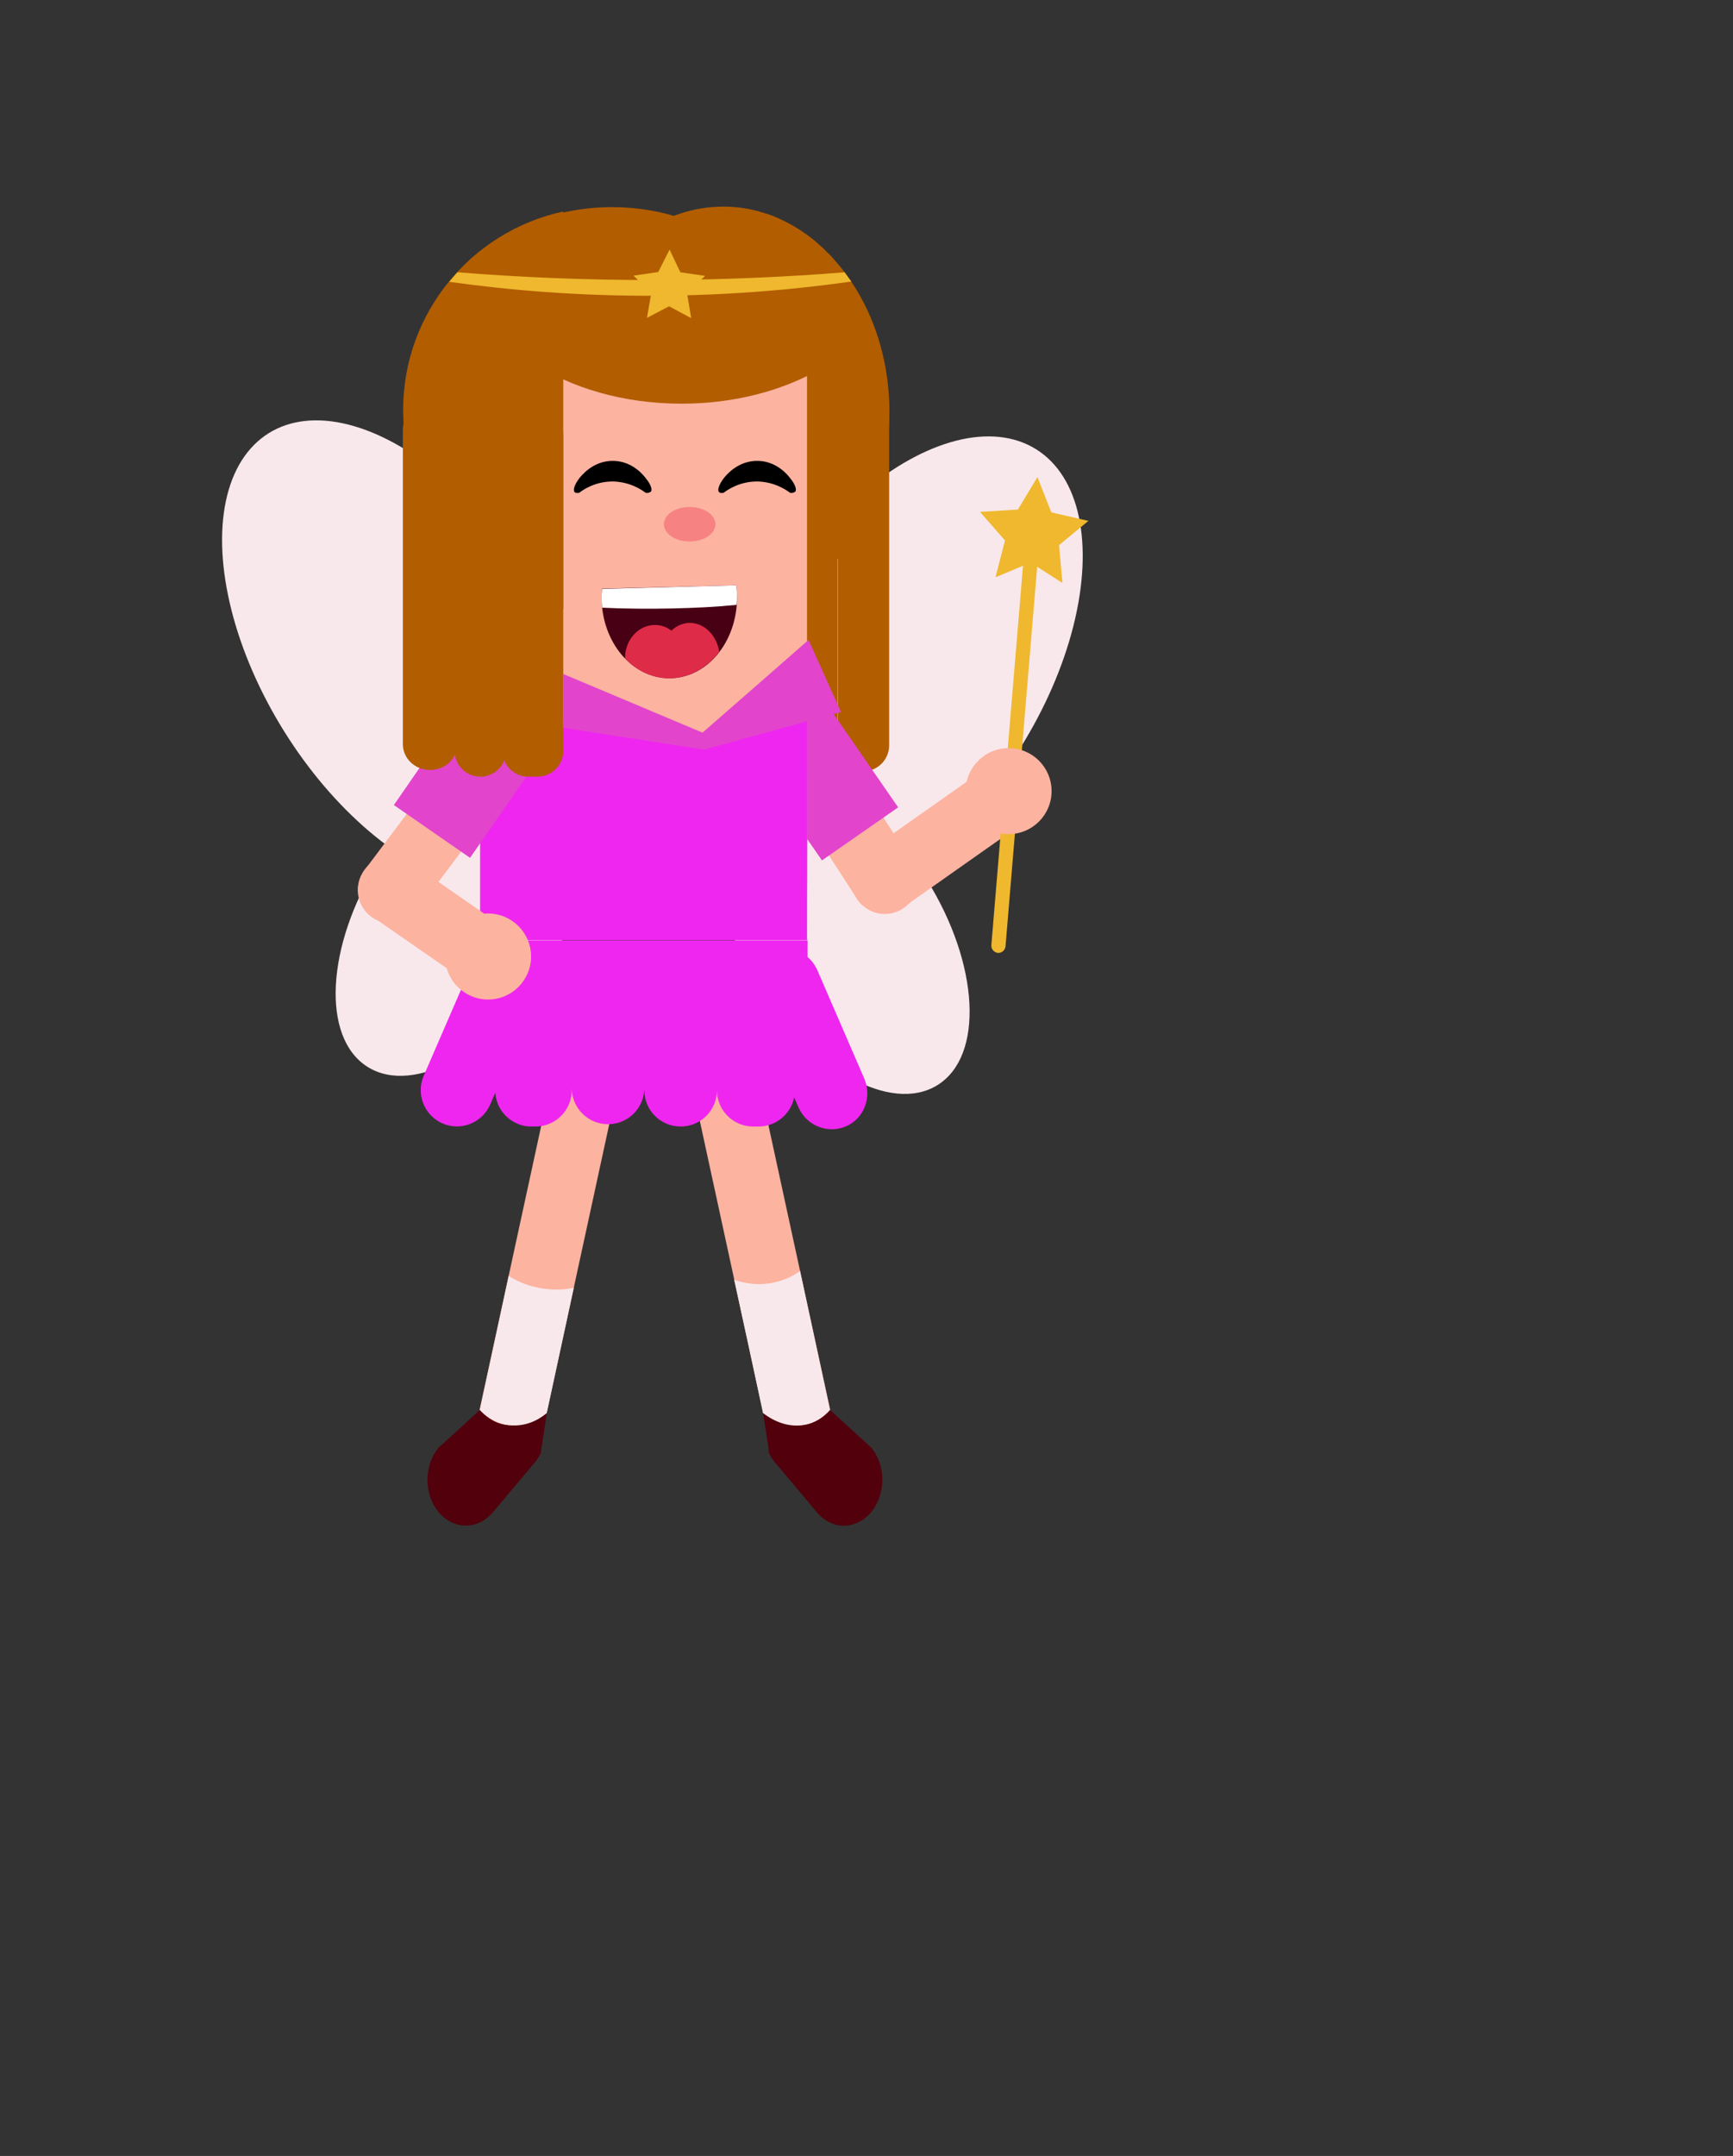 <?xml version="1.0" encoding="utf-8"?>
<!-- Generator: Adobe Illustrator 24.1.2, SVG Export Plug-In . SVG Version: 6.00 Build 0)  -->
<svg version="1.1" id="Слой_1" xmlns="http://www.w3.org/2000/svg" xmlns:xlink="http://www.w3.org/1999/xlink" x="0px" y="0px"
	 viewBox="0 0 673.2 836.9" style="enable-background:new 0 0 673.2 836.9;" xml:space="preserve">
<rect x="0" y="0" width="673.2" height="836.9" fill="#333333" stroke="none"/>
<style type="text/css">
	.st0{fill:#F9E8EB;}
	.st1{fill:#FCB3A0;}
	.st2{fill:#51000C;}
	.st3{fill:#B25D00;}
	.st4{fill:#E244CC;}
	.st5{fill:#EF26EF;}
	.st6{fill:#F78282;}
	.st7{fill:#470014;}
	.st8{opacity:0.82;fill:#FF3552;enable-background:new    ;}
	.st9{fill:#FFFFFF;}
	.st10{fill:#42210B;}
	.st11{fill:#754C24;}
	.st12{fill:#EFB82E;}
</style>
<ellipse transform="matrix(0.529 -0.849 0.849 0.529 -56.795 418.714)" class="st0" cx="348.9" cy="260.5" rx="101.2" ry="56.1"/>
<ellipse transform="matrix(0.849 -0.529 0.529 0.849 -141.862 227.947)" class="st0" cx="327.2" cy="361.8" rx="38.6" ry="69.7"/>
<ellipse transform="matrix(0.849 -0.529 0.529 0.849 -110.447 122.044)" class="st0" cx="157.9" cy="253.9" rx="56.1" ry="101.2"/>
<ellipse transform="matrix(0.529 -0.849 0.849 0.529 -216.769 319.637)" class="st0" cx="179.6" cy="355.1" rx="69.7" ry="38.6"/>
<path class="st1" d="M312.9,563.5L312.9,563.5c7-1.5,11.4-8.4,9.8-15.3l-35.2-162.1c-1.5-7-8.4-11.4-15.3-9.8l0,0
	c-7,1.5-11.4,8.4-9.8,15.3l35.2,162.1C299.1,560.6,305.9,565,312.9,563.5z"/>
<path class="st2" d="M298.8,564.3c0.6,1.1,1.3,2.2,2.1,3.2l16.4,19.5c5.8,7,15.2,7,21.1,0c5.8-7,5.8-18.2,0-25.1
	c-5.4-4.9-10.7-9.8-16-14.6c-1.3,1.5-4.9,5.1-10.2,5.8c-3.1,0.4-5.8-0.5-8.5-1.3c-3.1-1-5.6-2.2-7.3-3.3
	C297.3,553.8,298.1,559,298.8,564.3z"/>
<path class="st1" d="M350.7,352.7L350.7,352.7c-6,3.9-13.9,2.2-17.8-3.8l-20.7-32c-3.9-6-2.2-13.9,3.8-17.8l0,0
	c6-3.9,13.9-2.2,17.8,3.8l20.7,32C358.4,340.9,356.7,348.9,350.7,352.7z"/>
<path class="st1" d="M333,349.1L333,349.1c-4.1-5.8-2.7-13.8,3.1-17.9l40.5-28.5c5.8-4.1,13.8-2.7,17.9,3.1l0,0
	c4.1,5.8,2.7,13.8-3.1,17.9l-40.5,28.5C345.1,356.3,337.1,354.9,333,349.1z"/>
<path class="st1" d="M195.9,563.5L195.9,563.5c-7-1.5-11.4-8.4-9.8-15.3l35.2-162.1c1.5-7,8.4-11.4,15.3-9.8l0,0
	c7,1.5,11.4,8.4,9.8,15.3l-35.2,162.1C209.7,560.6,202.9,565,195.9,563.5z"/>
<path class="st3" d="M335.4,299.4L335.4,299.4c-5.5,0-10-4.5-10-10V157.7c0-5.5,4.5-10,10-10l0,0c5.5,0,10,4.5,10,10v131.6
	C345.4,294.9,340.9,299.4,335.4,299.4z"/>
<path class="st3" d="M315.3,300.5L315.3,300.5c-5.5,0-10-4.5-10-10V145.7c0-5.5,4.5-10,10-10l0,0c5.5,0,10,4.5,10,10v144.8
	C325.4,296,320.9,300.5,315.3,300.5z"/>
<path class="st4" d="M319.3,334l29.6-20.6l-25.4-36.7c-5.7-8.2-16.9-10.2-25.1-4.5l0,0c-8.2,5.7-10.2,16.9-4.5,25.1L319.3,334z"/>
<path class="st5" d="M335.7,418.6l-18.2-42c-0.9-2-2.2-3.8-3.8-5.1V365H186.6v5.5c-1.6,1.4-2.9,3.1-3.8,5.1l-18.2,42
	c-3.1,7.1,0.2,15.4,7.3,18.5s15.4-0.2,18.5-7.3l2-4.6c0.5,7.3,6.6,13.1,14,13.1h1.6c7.8,0,14.1-6.3,14.1-14.1v-0.9
	c0,7.8,6.3,14.1,14.1,14.1s14.1-6.3,14.1-14.1v0.9c0,7.8,6.3,14.1,14.1,14.1s14.1-6.3,14.1-14.1c0,7.8,6.3,14.1,14.1,14.1h2.1
	c6.8,0,12.5-4.9,13.8-11.3l1.7,3.9c3.1,7.1,11.4,10.4,18.5,7.3S338.8,425.7,335.7,418.6z"/>
<rect x="210.5" y="132.7" class="st1" width="103" height="211"/>
<path class="st5" d="M313.5,364.9h-127v-81c5.5-1.4,14.2-3.2,24.9-3.7c32.3-1.7,39.3,10.3,61.3,5.6c18.6-4,31.2-16.3,38.1-10.5
	c1.7,1.5,2.4,3.5,2.8,4.9C313.6,308.3,313.6,336.6,313.5,364.9z"/>
<ellipse class="st6" cx="267.9" cy="203.5" rx="10" ry="6.7"/>
<path class="st7" d="M233.9,228.5c-0.1,1.1-0.2,2.2-0.2,3.4c0,17.3,11.8,31.4,26.3,31.4c14.6,0,26.3-14,26.3-31.4
	c0-1.6-0.1-3.2-0.3-4.7L233.9,228.5z"/>
<path class="st8" d="M279.4,253c-1-6.3-5.7-11.2-11.4-11.2c-2.7,0-5.2,1.1-7.2,3c-1.8-1.4-4-2.2-6.4-2.2c-6.4,0-11.6,5.8-11.6,12.8
	c0,0,0,0.1,0,0.2c4.6,4.8,10.6,7.7,17.2,7.7C267.6,263.3,274.6,259.3,279.4,253z"/>
<path class="st9" d="M286.3,231.9c0-1.6-0.1-3.2-0.3-4.7l-52.1,1.4c-0.1,1.1-0.2,2.2-0.2,3.4c0,1.4,0.1,2.6,0.2,3.9
	c8.5,0.4,17.6,0.5,27.1,0.3c8.8-0.2,17.2-0.6,25.1-1.4C286.2,233.7,286.3,232.7,286.3,231.9z"/>
<path class="st9" d="M323.9,246.5"/>
<path class="st2" d="M212.4,548.5c-1.7,1-4.1,2.3-7.3,3.3c-2.7,0.8-5.4,1.7-8.5,1.3c-5.3-0.7-8.9-4.3-10.2-5.8
	c-5.3,4.9-10.6,9.8-16,14.6c-5.8,7-5.8,18.2,0,25.1s15.2,7,21.1,0l16.4-19.5c0.8-1,1.5-2.1,2.1-3.2
	C210.8,559,211.6,553.8,212.4,548.5z"/>
<path class="st10" d="M193.2,641.6"/>
<path class="st11" d="M276.5,74.3"/>
<path class="st11" d="M182.3,128.2"/>
<path class="st3" d="M318.5,143.3c-7.7-35.9-40.9-62.9-80.7-62.9c-21.4,0-40.9,7.8-55.5,20.6c0,0.1,0,0.1,0,0.2
	c0,30.6,36.9,55.5,82.5,55.5C285.3,156.7,304.1,151.6,318.5,143.3z"/>
<path class="st3" d="M218.8,82.1c-35.6,7.7-62.2,39.3-62.2,77.1c0,37.9,26.7,69.5,62.2,77.1V82.1z"/>
<path class="st3" d="M324.3,101.1L324.3,101.1c-0.2-0.3-0.4-0.5-0.6-0.7c-0.2-0.3-0.5-0.5-0.7-0.8c-0.5-0.5-0.9-1-1.4-1.4
	c-0.2-0.2-0.5-0.4-0.7-0.7c-0.5-0.5-1-1-1.5-1.5c-0.2-0.2-0.4-0.3-0.6-0.5c-0.6-0.5-1.1-1-1.7-1.5c-0.1-0.1-0.2-0.2-0.3-0.3
	c-4.4-3.6-9.1-6.6-14.1-8.8c0,0-0.1,0-0.1-0.1c-0.8-0.3-1.6-0.7-2.4-1c-0.1,0-0.2-0.1-0.3-0.1c-0.8-0.3-1.5-0.6-2.3-0.8
	c-0.1,0-0.3-0.1-0.4-0.1c-0.8-0.2-1.5-0.5-2.3-0.7c-0.1,0-0.2-0.1-0.3-0.1l0,0c-4.4-1.2-8.9-1.8-13.6-1.8c-22.6,0-42.5,14.3-54,35.9
	h86.7v111.8c19-13.8,31.8-39.3,31.8-68.4C345.4,136.5,337.3,115.6,324.3,101.1z"/>
<path class="st1" d="M144.1,355.8L144.1,355.8c-5.7-4.3-6.8-12.4-2.5-18l22.9-30.5c4.3-5.7,12.4-6.8,18-2.5l0,0
	c5.7,4.3,6.8,12.4,2.5,18l-22.9,30.5C157.9,358.9,149.8,360.1,144.1,355.8z"/>
<rect x="303.8" y="112" class="st3" width="14.1" height="17.6"/>
<path class="st4" d="M182.6,333L153,312.5l25.4-36.7c5.7-8.2,16.9-10.2,25.1-4.5l0,0c8.2,5.7,10.2,16.9,4.5,25.1L182.6,333z"/>
<path class="st3" d="M167,298.9L167,298.9c-5.8,0-10.5-4.5-10.5-10V166.7c0-5.5,4.7-10,10.5-10l0,0c5.8,0,10.5,4.5,10.5,10v122.2
	C177.7,294.4,173,298.9,167,298.9z"/>
<path class="st3" d="M186.6,301.5L186.6,301.5c-5.5,0-10-4.5-10-10V169.3c0-5.5,4.5-10,10-10l0,0c5.5,0,10,4.5,10,10v122.2
	C196.6,297,192.1,301.5,186.6,301.5z"/>
<path class="st3" d="M208.8,301.5h-3.6c-5.5,0-10-4.5-10-10V169.3c0-5.5,4.5-10,10-10h3.6c5.5,0,10,4.5,10,10v122.2
	C218.8,297,214.3,301.5,208.8,301.5z"/>
<path class="st4" d="M314.1,248.4c-13.7,12-27.4,24-41.2,36c-18.1-7.6-36.1-15.2-54.2-22.8c0,7,0,14,0,20.9
	c18.3,2.8,36.5,5.7,54.8,8.5c17.7-4.9,35.5-9.7,53.2-14.6C322.5,267.1,318.3,257.7,314.1,248.4z"/>
<path d="M250.8,191.3c-1.4-1.1-6.1-4.3-12.8-4.4c-6.9,0-11.6,3.3-13,4.4c-1.3,0.2-1.7-0.1-1.8-0.3c-0.7-0.8,0-2.9,1.8-5.3
	c0.5-0.6,5.2-7,13.4-6.8c7.6,0.2,11.9,6,12.5,6.8c1.9,2.3,2.6,4.4,1.9,5.2C252.5,191,252.1,191.5,250.8,191.3z"/>
<path d="M306.9,191.3c-1.4-1.1-6.1-4.3-12.8-4.4c-6.9,0-11.6,3.3-13,4.4c-1.3,0.2-1.7-0.1-1.8-0.3c-0.7-0.8,0-2.9,1.8-5.3
	c0.5-0.6,5.2-7,13.4-6.8c7.6,0.2,11.9,6,12.5,6.8c1.9,2.3,2.6,4.4,1.9,5.2C308.6,191,308.2,191.5,306.9,191.3z"/>
<path class="st1" d="M141.4,337.9L141.4,337.9c4.1-5.8,12.1-7.3,17.9-3.2l31.3,21.7c5.8,4.1,7.3,12.1,3.2,17.9l0,0
	c-4.1,5.8-12.1,7.3-17.9,3.2l-31.3-21.7C138.8,351.8,137.4,343.7,141.4,337.9z"/>
<circle class="st1" cx="189.6" cy="371.3" r="16.7"/>
<path class="st0" d="M212.4,548.5c-0.9,0.8-6.7,5.8-15,4.7c-6.1-0.9-9.9-4.7-11-5.9c3.7-17.3,7.5-34.6,11.2-52
	c2.4,1.5,6.3,3.6,11.6,4.6c5.9,1.2,10.8,0.6,13.7,0C219.4,516.1,215.9,532.3,212.4,548.5z"/>
<path class="st0" d="M322.4,547.3c-1.3,1.5-4.1,4.3-8.6,5.5c-9.1,2.5-16.6-3.7-17.4-4.3c-3.7-17.2-7.4-34.5-11.2-51.7
	c2.6,0.9,8.5,2.6,15.7,1c4.5-1,7.8-2.9,9.9-4.4C314.7,511.3,318.5,529.3,322.4,547.3z"/>
<path class="st12" d="M411.4,211.6l11.4-9.4l-14.4-3.3l-5.4-13.7l-7.6,12.6l-14.7,0.9l9.7,11.1l-3.7,14.3l10.7-4.5l-12.3,147.3
	c-0.1,1.5,1,2.8,2.5,3h0c1.5,0.1,2.8-1,3-2.5L402.9,220l9.8,6.3L411.4,211.6z"/>
<circle class="st1" cx="391.8" cy="307.1" r="16.7"/>
<path class="st12" d="M330.7,109.3c-21.9,3.1-46.9,5.3-74.6,5.5c-30.6,0.2-58-2.1-81.6-5.4c1.1-1.2,2.1-2.5,3.2-3.7
	c24.1,1.9,50.3,3.1,78.1,3c25.7-0.1,49.9-1.2,72.3-3C328.9,106.8,329.8,108.1,330.7,109.3z"/>
<polygon class="st12" points="268.5,123.5 259.9,118.9 251.3,123.4 253,113.8 246.1,107 255.7,105.6 260.1,96.9 264.3,105.7 
	273.9,107.1 266.9,113.9 "/>
</svg>
